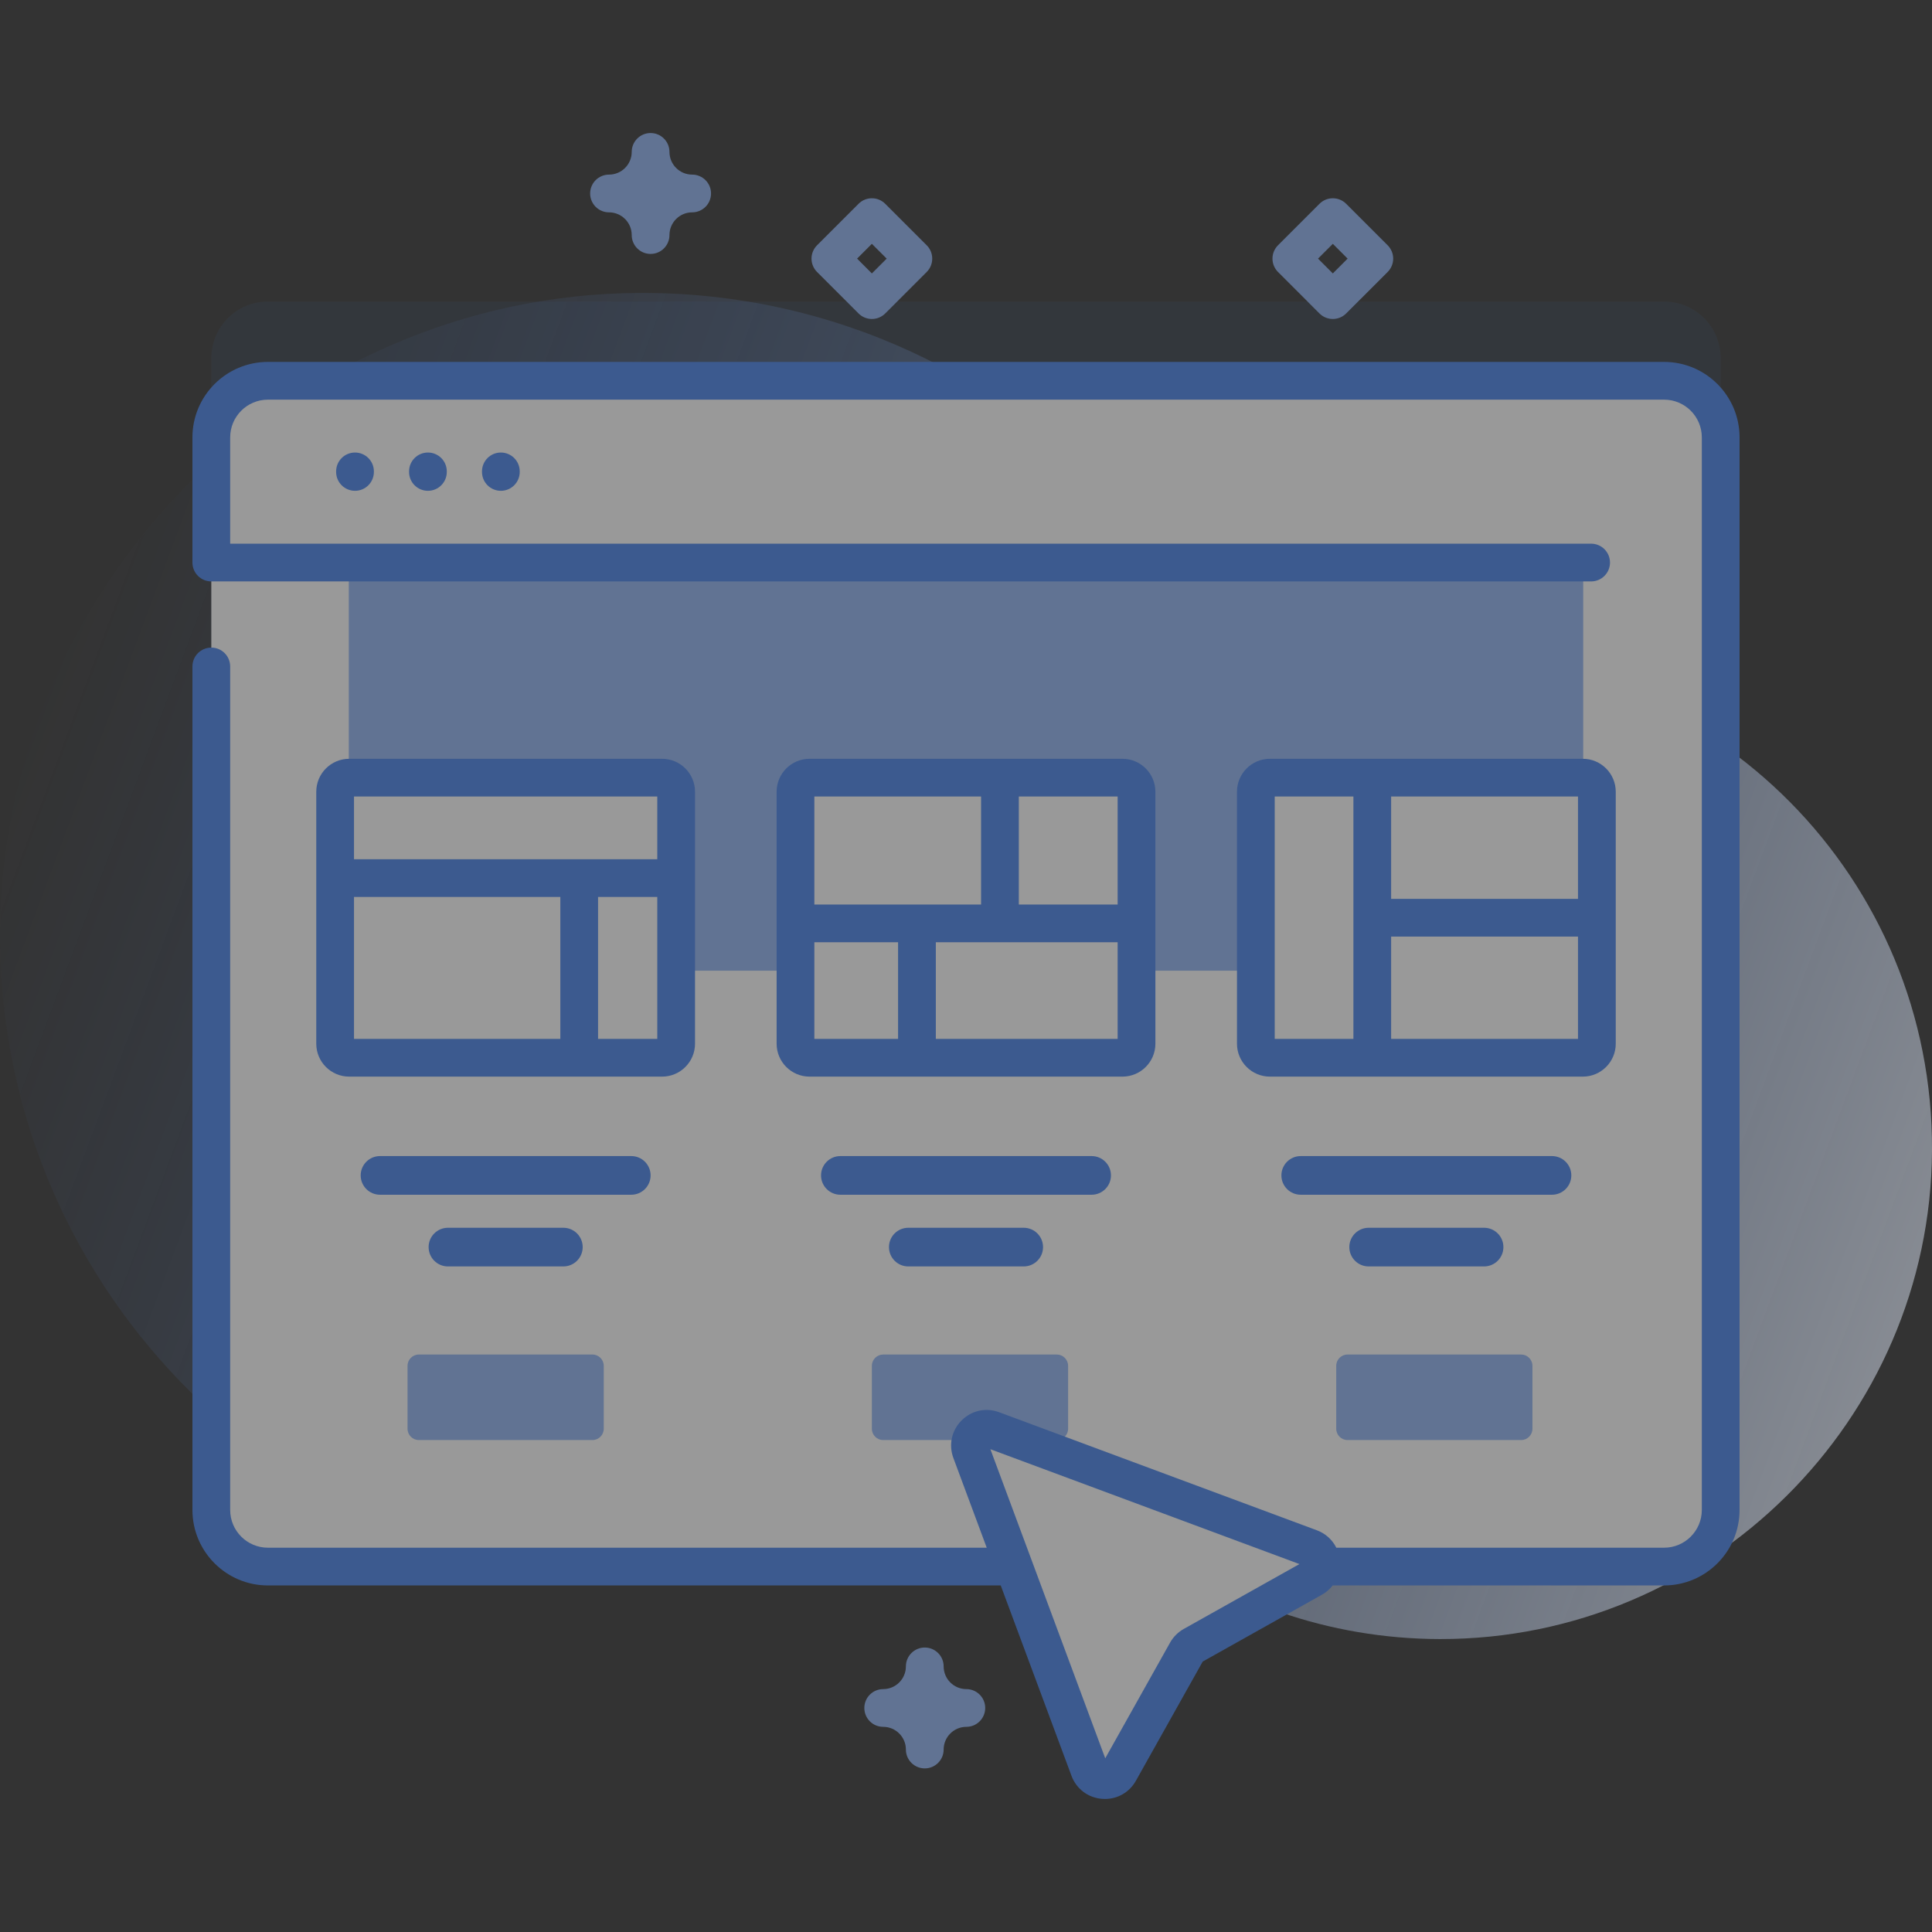 <svg width="100" height="100" viewBox="0 0 100 100" fill="none" xmlns="http://www.w3.org/2000/svg">
<rect x="0" y="0" width="100" height="100" fill="#333333" stroke="none"/>
<g opacity="0.5" clip-path="url(#clip0_2:1372)">
<path d="M74.728 33.987C74.69 33.987 74.653 33.987 74.615 33.987C68.358 33.977 62.431 31.283 58.318 26.568C52.192 19.544 43.162 15.118 33.099 15.163C14.835 15.244 -0.233 30.589 0.003 48.852C0.238 67.013 15.033 81.663 33.25 81.663C38.395 81.663 43.267 80.494 47.615 78.407C51.364 76.608 55.831 77.082 59.132 79.61C63.402 82.881 68.74 84.828 74.532 84.837C88.473 84.861 99.919 73.505 100 59.564C100.081 45.491 88.781 34.07 74.728 33.987Z" fill="url(#paint0_linear_2:1372)"/>
<path opacity="0.1" d="M89.062 18.537V74.055C89.062 75.672 87.75 76.985 86.133 76.985H13.867C12.25 76.985 10.938 75.672 10.938 74.055V18.537C10.938 16.92 12.25 15.608 13.867 15.608H86.133C87.75 15.608 89.062 16.92 89.062 18.537Z" fill="#4582EC"/>
<path d="M89.062 22.639V78.156C89.062 79.774 87.75 81.086 86.133 81.086H13.867C12.25 81.086 10.938 79.774 10.938 78.156V22.639C10.938 21.022 12.25 19.709 13.867 19.709H86.133C87.75 19.709 89.062 21.022 89.062 22.639Z" fill="white"/>
<path d="M18.054 29.118H81.946V50.243H18.054V29.118Z" fill="#8FB4F4"/>
<path d="M89.062 29.118V22.639C89.062 21.021 87.751 19.709 86.133 19.709H13.867C12.249 19.709 10.938 21.021 10.938 22.639V29.118H89.062Z" fill="white"/>
<path d="M34.27 54.749H18.073C17.672 54.749 17.346 54.424 17.346 54.022V40.979C17.346 40.577 17.672 40.252 18.073 40.252H34.27C34.672 40.252 34.997 40.577 34.997 40.979V54.022C34.997 54.423 34.672 54.749 34.27 54.749Z" fill="white"/>
<path d="M32.675 61.839H19.669C19.117 61.839 18.669 61.391 18.669 60.838C18.669 60.286 19.117 59.838 19.669 59.838H32.675C33.227 59.838 33.675 60.286 33.675 60.838C33.675 61.391 33.227 61.839 32.675 61.839Z" fill="#4582EC"/>
<path d="M58.098 54.749H41.902C41.5 54.749 41.174 54.424 41.174 54.022V40.979C41.174 40.577 41.5 40.252 41.902 40.252H58.098C58.5 40.252 58.825 40.577 58.825 40.979V54.022C58.825 54.423 58.5 54.749 58.098 54.749Z" fill="white"/>
<path d="M56.503 61.839H43.498C42.945 61.839 42.497 61.391 42.497 60.838C42.497 60.286 42.945 59.838 43.498 59.838H56.503C57.055 59.838 57.503 60.286 57.503 60.838C57.503 61.391 57.055 61.839 56.503 61.839Z" fill="#4582EC"/>
<path d="M81.926 54.749H65.73C65.328 54.749 65.002 54.424 65.002 54.022V40.979C65.002 40.577 65.328 40.252 65.73 40.252H81.926C82.328 40.252 82.654 40.577 82.654 40.979V54.022C82.654 54.423 82.328 54.749 81.926 54.749Z" fill="white"/>
<path d="M80.331 61.839H67.326C66.773 61.839 66.325 61.391 66.325 60.838C66.325 60.286 66.773 59.838 67.326 59.838H80.331C80.883 59.838 81.331 60.286 81.331 60.838C81.331 61.391 80.883 61.839 80.331 61.839Z" fill="#4582EC"/>
<path d="M81.927 39.275H65.73C64.79 39.275 64.026 40.039 64.026 40.979V54.022C64.026 54.962 64.79 55.726 65.73 55.726H81.927C82.866 55.726 83.631 54.962 83.631 54.022V40.979C83.63 40.039 82.866 39.275 81.927 39.275ZM81.677 46.524H72.005V41.228H81.677V46.524ZM65.979 41.228H70.052V53.773H65.979V41.228ZM72.005 53.773V48.477H81.677V53.773H72.005Z" fill="#4582EC"/>
<path d="M76.815 63.549H70.841C70.289 63.549 69.841 63.997 69.841 64.549C69.841 65.102 70.289 65.55 70.841 65.55H76.815C77.368 65.55 77.816 65.102 77.816 64.549C77.816 63.997 77.368 63.549 76.815 63.549Z" fill="#4582EC"/>
<path d="M30.664 74.537H21.68C21.356 74.537 21.094 74.275 21.094 73.951V70.696C21.094 70.372 21.356 70.11 21.68 70.11H30.664C30.988 70.11 31.25 70.372 31.25 70.696V73.951C31.25 74.275 30.988 74.537 30.664 74.537Z" fill="#8FB4F4"/>
<path d="M54.699 74.537H45.714C45.391 74.537 45.128 74.275 45.128 73.951V70.696C45.128 70.372 45.391 70.11 45.714 70.11H54.699C55.022 70.11 55.285 70.372 55.285 70.696V73.951C55.285 74.275 55.022 74.537 54.699 74.537Z" fill="#8FB4F4"/>
<path d="M78.733 74.537H69.749C69.425 74.537 69.163 74.275 69.163 73.951V70.696C69.163 70.372 69.425 70.11 69.749 70.11H78.733C79.056 70.11 79.319 70.372 79.319 70.696V73.951C79.319 74.275 79.056 74.537 78.733 74.537Z" fill="#8FB4F4"/>
<path d="M50.263 75.126L56.374 91.572C56.631 92.264 57.581 92.338 57.942 91.694L61.416 85.497C61.494 85.358 61.609 85.243 61.748 85.165L67.945 81.691C68.589 81.33 68.515 80.381 67.823 80.124L51.377 74.012C50.682 73.754 50.005 74.431 50.263 75.126Z" fill="white"/>
<path d="M17.398 24.399V24.428C17.398 24.967 17.835 25.404 18.375 25.404C18.915 25.404 19.352 24.967 19.352 24.428V24.399C19.352 23.86 18.915 23.423 18.375 23.423C17.835 23.423 17.398 23.86 17.398 24.399Z" fill="#4582EC"/>
<path d="M21.173 24.399V24.428C21.173 24.967 21.61 25.404 22.149 25.404C22.689 25.404 23.126 24.967 23.126 24.428V24.399C23.126 23.86 22.689 23.423 22.149 23.423C21.61 23.423 21.173 23.86 21.173 24.399Z" fill="#4582EC"/>
<path d="M24.948 24.399V24.428C24.948 24.967 25.385 25.404 25.924 25.404C26.464 25.404 26.901 24.967 26.901 24.428V24.399C26.901 23.86 26.464 23.423 25.924 23.423C25.385 23.423 24.948 23.86 24.948 24.399Z" fill="#4582EC"/>
<path d="M86.133 18.733H13.867C11.713 18.733 9.961 20.485 9.961 22.639V29.118C9.961 29.657 10.398 30.094 10.938 30.094H82.357C82.896 30.094 83.333 29.657 83.333 29.118C83.333 28.578 82.896 28.141 82.357 28.141H11.914V22.639C11.914 21.562 12.79 20.686 13.867 20.686H86.133C87.21 20.686 88.086 21.562 88.086 22.639V78.156C88.086 79.233 87.21 80.109 86.133 80.109H69.167C68.963 79.7 68.614 79.376 68.163 79.208L51.717 73.097C51.033 72.842 50.288 73.005 49.772 73.521C49.256 74.037 49.093 74.783 49.347 75.466L51.073 80.109H13.867C12.79 80.109 11.914 79.233 11.914 78.156V34.497C11.914 33.957 11.477 33.52 10.938 33.52C10.398 33.52 9.961 33.957 9.961 34.497V78.156C9.961 80.31 11.713 82.062 13.867 82.062H51.798L55.459 91.912C55.712 92.594 56.319 93.052 57.044 93.108C57.093 93.112 57.143 93.114 57.192 93.114C57.859 93.114 58.463 92.762 58.794 92.171L62.252 86.002L68.422 82.543C68.645 82.419 68.831 82.254 68.98 82.062H86.133C88.287 82.062 90.039 80.31 90.039 78.156V22.639C90.039 20.485 88.287 18.733 86.133 18.733ZM61.27 84.314C60.974 84.48 60.73 84.724 60.564 85.02L57.207 91.009L51.262 75.011L67.259 80.956L61.27 84.314Z" fill="#4582EC"/>
<path d="M47.866 91.532C47.327 91.532 46.889 91.095 46.889 90.556C46.889 89.908 46.362 89.381 45.714 89.381C45.175 89.381 44.738 88.944 44.738 88.404C44.738 87.865 45.175 87.428 45.714 87.428C46.362 87.428 46.889 86.901 46.889 86.253C46.889 85.713 47.327 85.276 47.866 85.276C48.405 85.276 48.843 85.713 48.843 86.253C48.843 86.9 49.369 87.428 50.017 87.428C50.557 87.428 50.994 87.865 50.994 88.404C50.994 88.944 50.557 89.381 50.017 89.381C49.37 89.381 48.843 89.908 48.843 90.556C48.843 91.095 48.405 91.532 47.866 91.532Z" fill="#8FB4F4"/>
<path d="M34.27 39.275H18.074C17.134 39.275 16.37 40.039 16.37 40.979V54.022C16.37 54.962 17.134 55.726 18.074 55.726H34.27C35.21 55.726 35.974 54.962 35.974 54.022V40.979C35.974 40.039 35.21 39.275 34.27 39.275ZM34.021 41.228V44.474H18.323V41.228H34.021ZM18.323 46.427H29.003V53.773H18.323V46.427ZM30.956 53.773V46.427H34.021V53.773H30.956Z" fill="#4582EC"/>
<path d="M29.159 63.549H23.185C22.633 63.549 22.185 63.997 22.185 64.549C22.185 65.102 22.632 65.55 23.185 65.55H29.159C29.712 65.55 30.16 65.102 30.16 64.549C30.159 63.997 29.712 63.549 29.159 63.549Z" fill="#4582EC"/>
<path d="M47.966 12.696L45.819 10.549C45.438 10.167 44.819 10.167 44.438 10.549L42.291 12.696C42.107 12.879 42.004 13.127 42.004 13.386C42.004 13.645 42.107 13.894 42.291 14.077L44.438 16.224C44.629 16.415 44.879 16.51 45.128 16.51C45.378 16.51 45.628 16.415 45.819 16.224L47.966 14.077C48.15 13.894 48.252 13.645 48.252 13.386C48.252 13.127 48.15 12.879 47.966 12.696ZM45.128 14.153L44.362 13.386L45.128 12.62L45.895 13.386L45.128 14.153Z" fill="#8FB4F4"/>
<path d="M58.098 39.275H41.902C40.962 39.275 40.198 40.039 40.198 40.979V54.022C40.198 54.962 40.962 55.726 41.902 55.726H58.098C59.038 55.726 59.803 54.962 59.803 54.022V40.979C59.802 40.039 59.038 39.275 58.098 39.275ZM57.849 46.818H52.734V41.228H57.849V46.818H57.849ZM50.781 41.228V46.818H42.151V41.228H50.781ZM42.151 48.771H46.484V53.773H42.151V48.771ZM48.438 53.773V48.771H57.849V53.773H48.438Z" fill="#4582EC"/>
<path d="M52.987 63.549H47.013C46.461 63.549 46.013 63.997 46.013 64.549C46.013 65.102 46.461 65.55 47.013 65.55H52.987C53.54 65.55 53.988 65.102 53.988 64.549C53.987 63.997 53.54 63.549 52.987 63.549Z" fill="#4582EC"/>
<path d="M35.826 9.038C35.178 9.038 34.651 8.511 34.651 7.863C34.651 7.323 34.214 6.886 33.675 6.886C33.135 6.886 32.698 7.323 32.698 7.863C32.698 8.511 32.171 9.038 31.523 9.038C30.983 9.038 30.546 9.475 30.546 10.014C30.546 10.554 30.983 10.991 31.523 10.991C32.171 10.991 32.698 11.518 32.698 12.166C32.698 12.705 33.135 13.143 33.675 13.143C34.214 13.143 34.651 12.705 34.651 12.166C34.651 11.518 35.178 10.991 35.826 10.991C36.365 10.991 36.803 10.554 36.803 10.014C36.803 9.475 36.365 9.038 35.826 9.038Z" fill="#8FB4F4"/>
<path d="M71.825 12.696L69.677 10.549C69.296 10.167 68.677 10.167 68.296 10.549L66.149 12.696C65.966 12.879 65.863 13.127 65.863 13.386C65.863 13.645 65.966 13.894 66.149 14.077L68.296 16.224C68.487 16.415 68.737 16.51 68.987 16.51C69.237 16.51 69.487 16.415 69.677 16.224L71.825 14.077C72.008 13.894 72.111 13.645 72.111 13.386C72.111 13.127 72.008 12.879 71.825 12.696ZM68.987 14.153L68.22 13.386L68.987 12.62L69.753 13.386L68.987 14.153Z" fill="#8FB4F4"/>
</g>
<defs>
<linearGradient id="paint0_linear_2:1372" x1="3.376" y1="32.831" x2="104.204" y2="70.382" gradientUnits="userSpaceOnUse">
<stop stop-color="#4582EC" stop-opacity="0"/>
<stop offset="1" stop-color="#EDF3FE"/>
</linearGradient>
<clipPath id="clip0_2:1372">
<rect width="100" height="100" fill="white"/>
</clipPath>
</defs>
</svg>
